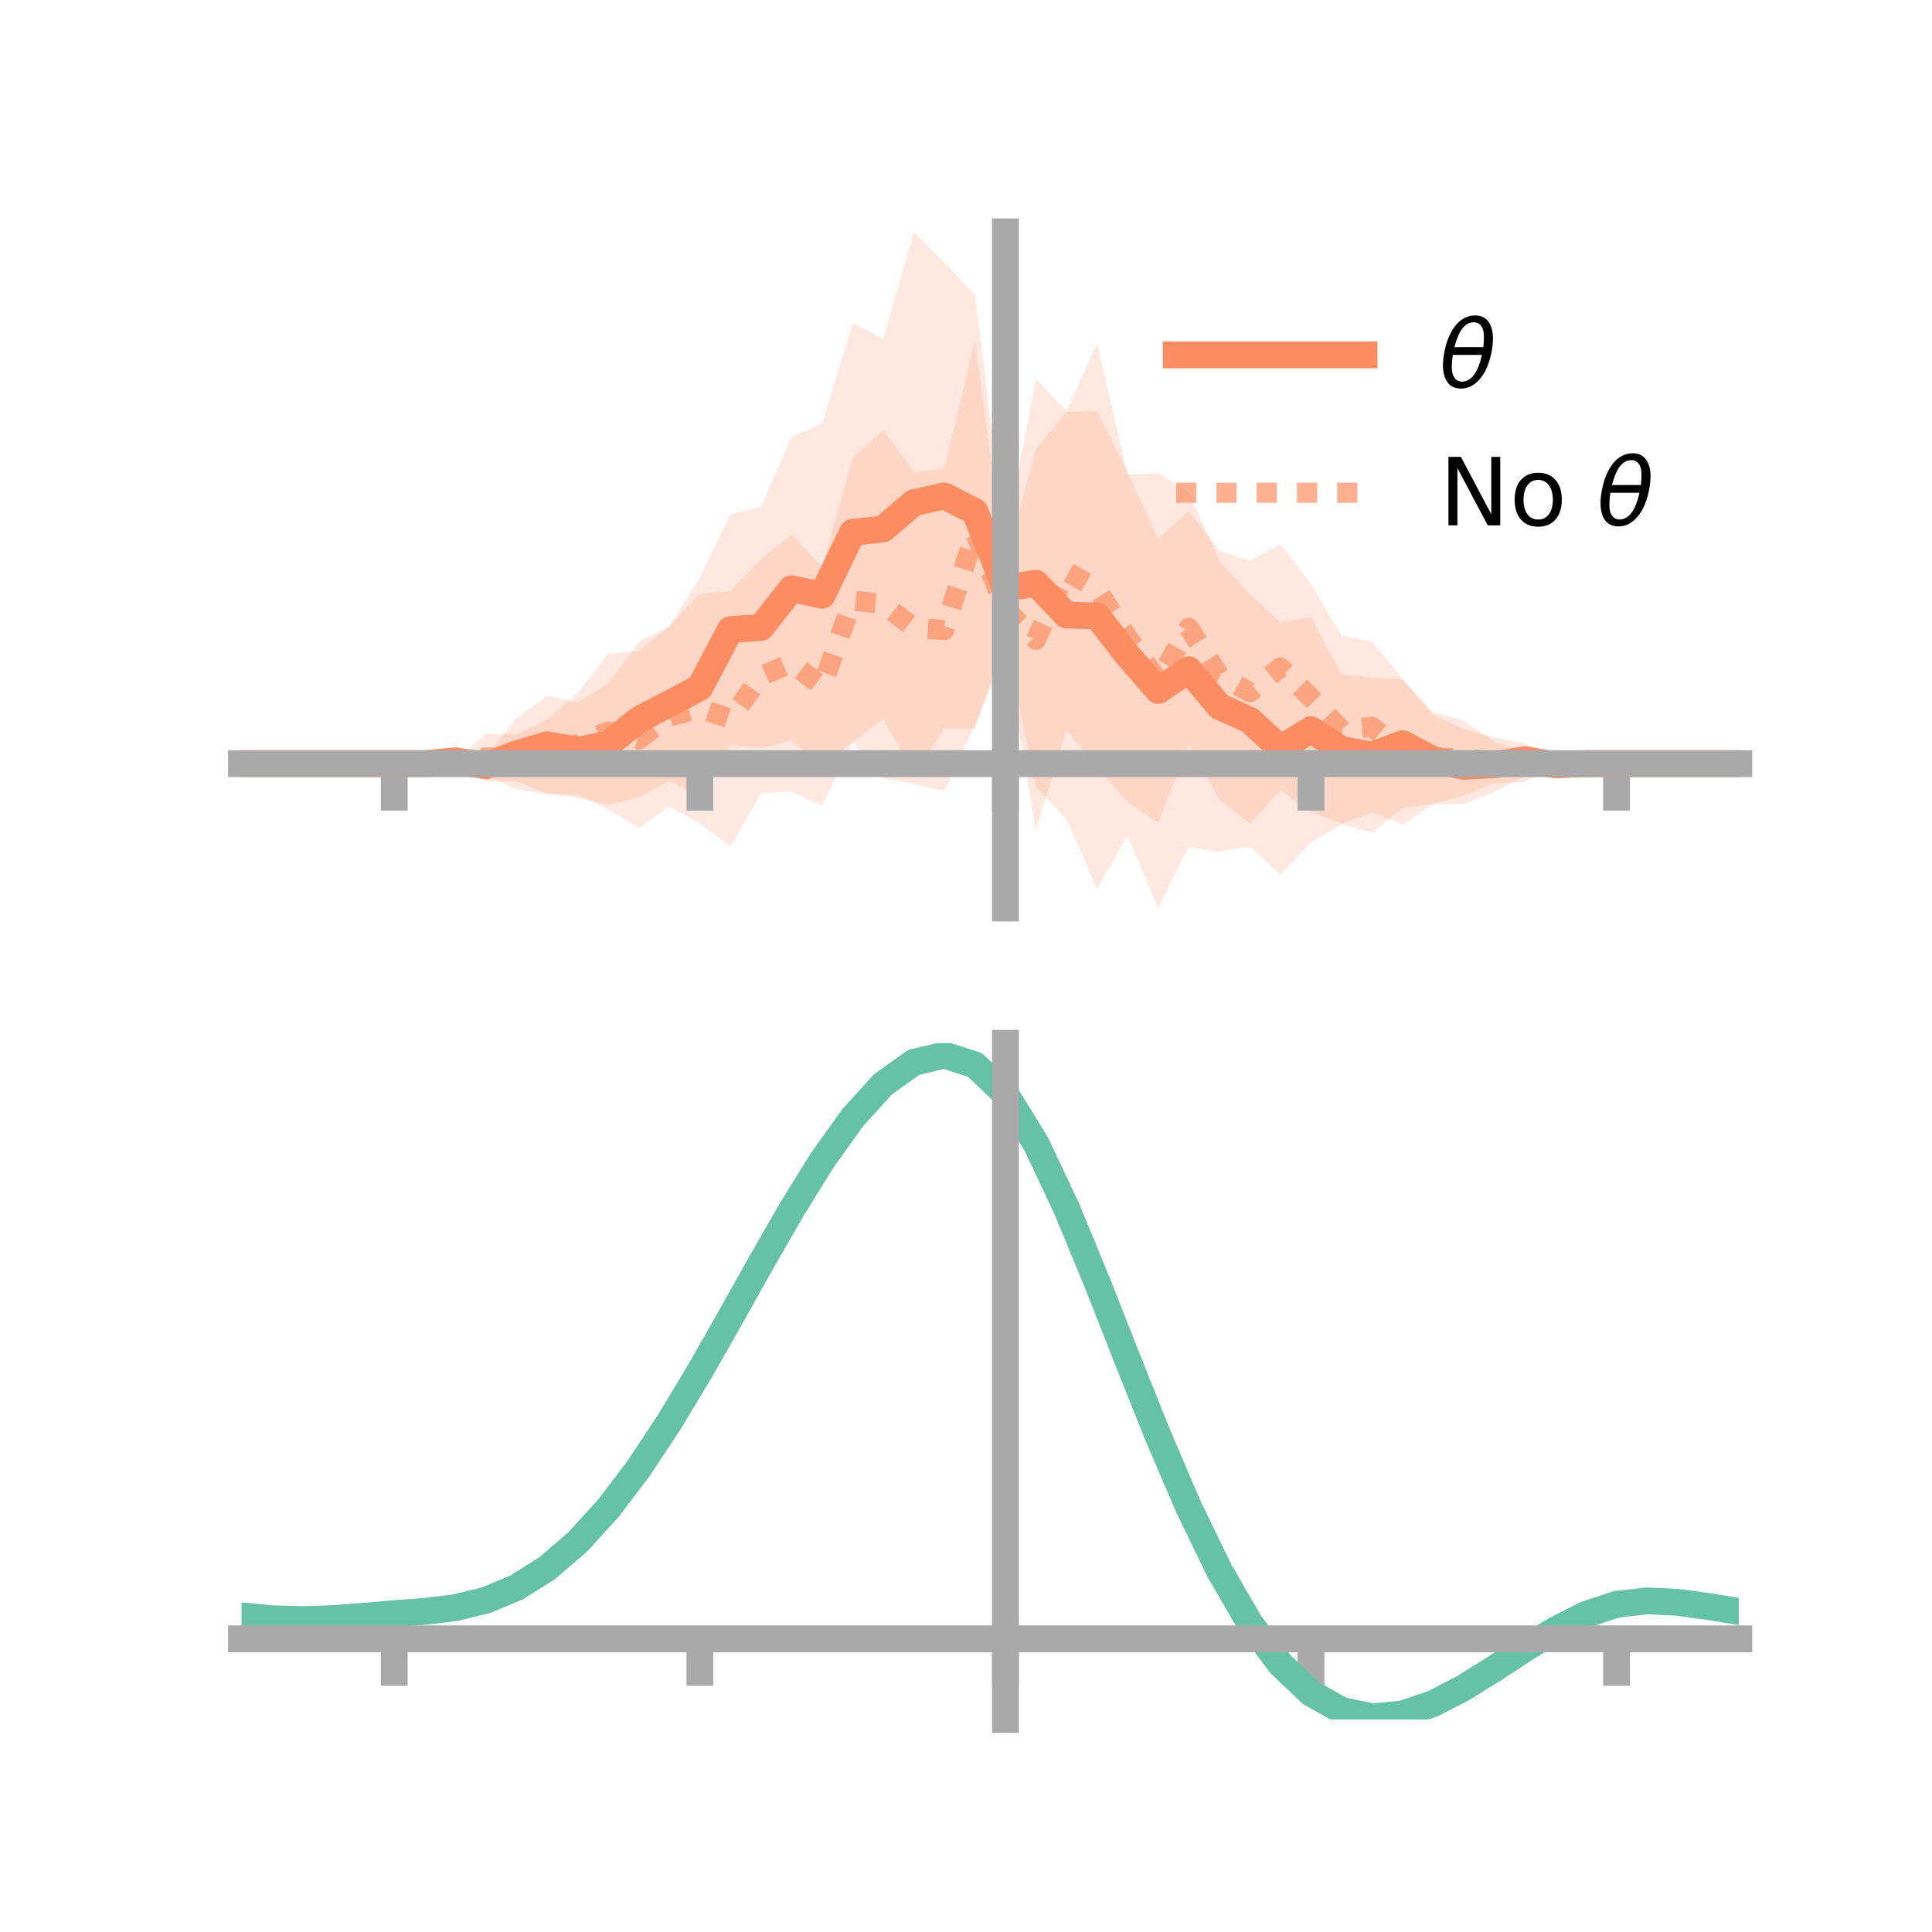<?xml version="1.0" encoding="utf-8" standalone="no"?>
<!DOCTYPE svg PUBLIC "-//W3C//DTD SVG 1.1//EN"
  "http://www.w3.org/Graphics/SVG/1.1/DTD/svg11.dtd">
<!-- Created with matplotlib (https://matplotlib.org/) -->
<svg height="144pt" version="1.1" viewBox="0 0 144 144" width="144pt" xmlns="http://www.w3.org/2000/svg" xmlns:xlink="http://www.w3.org/1999/xlink">
 <defs>
  <style type="text/css">*{stroke-linecap:butt;stroke-linejoin:round;}</style>
 </defs>
 <g id="figure_1">
  <g id="patch_1">
   <path d="M 0 144 
L 144 144 
L 144 0 
L 0 0 
z
" style="fill:none;"/>
  </g>
  <g id="axes_1">
   <g id="patch_2">
    <path d="M 18 67.68 
L 129.6 67.68 
L 129.6 17.28 
L 18 17.28 
z
" style="fill:none;"/>
   </g>
   <g id="PolyCollection_1">
    <path clip-path="url(#p7caa5b42ae)" d="M 18 56.917 
L 18 56.917 
L 20.278 56.917 
L 22.555 56.917 
L 24.833 56.917 
L 27.11 56.917 
L 29.388 56.917 
L 31.665 56.917 
L 33.943 55.756 
L 36.22 56.354 
L 38.498 53.551 
L 40.776 51.846 
L 43.053 52.366 
L 45.331 50.952 
L 47.608 47.836 
L 49.886 46.702 
L 52.163 43.065 
L 54.441 38.341 
L 56.718 37.769 
L 58.996 32.578 
L 61.273 31.571 
L 63.551 24.082 
L 65.829 25.242 
L 68.106 17.28 
L 70.384 19.591 
L 72.661 21.936 
L 74.939 40.114 
L 77.216 28.268 
L 79.494 30.639 
L 81.771 25.59 
L 84.049 35.392 
L 86.327 35.251 
L 88.604 36.733 
L 90.882 41.807 
L 93.159 44.317 
L 95.437 46.377 
L 97.714 46.013 
L 99.992 50.267 
L 102.269 50.513 
L 104.547 50.641 
L 106.824 53.307 
L 109.102 54.321 
L 111.38 54.966 
L 113.657 55.418 
L 115.935 56.354 
L 118.212 56.917 
L 120.49 56.917 
L 122.767 56.917 
L 125.045 56.917 
L 127.322 56.917 
L 129.6 56.917 
L 129.6 56.917 
L 129.6 56.917 
L 127.322 56.917 
L 125.045 56.917 
L 122.767 56.917 
L 120.49 56.917 
L 118.212 56.917 
L 115.935 57.671 
L 113.657 57.834 
L 111.38 59.027 
L 109.102 59.926 
L 106.824 59.945 
L 104.547 60.216 
L 102.269 62.057 
L 99.992 61.463 
L 97.714 62.761 
L 95.437 65.185 
L 93.159 63.065 
L 90.882 63.501 
L 88.604 63.105 
L 86.327 67.68 
L 84.049 62.289 
L 81.771 66.233 
L 79.494 61.044 
L 77.216 58.677 
L 74.939 47.563 
L 72.661 54.318 
L 70.384 54.34 
L 68.106 57.655 
L 65.829 53.604 
L 63.551 55.277 
L 61.273 57.166 
L 58.996 55.182 
L 56.718 55.77 
L 54.441 55.508 
L 52.163 59.421 
L 49.886 58.2 
L 47.608 59.437 
L 45.331 59.992 
L 43.053 59.465 
L 40.776 59.173 
L 38.498 58.838 
L 36.22 57.802 
L 33.943 57.654 
L 31.665 56.917 
L 29.388 56.917 
L 27.11 56.917 
L 24.833 56.917 
L 22.555 56.917 
L 20.278 56.917 
L 18 56.917 
z
" style="fill:#fc8d62;fill-opacity:0.2;"/>
   </g>
   <g id="PolyCollection_2">
    <path clip-path="url(#p7caa5b42ae)" d="M 18 56.917 
L 18 56.917 
L 20.278 56.917 
L 22.555 56.917 
L 24.833 56.917 
L 27.11 56.917 
L 29.388 56.917 
L 31.665 56.917 
L 33.943 56.723 
L 36.22 54.677 
L 38.498 54.749 
L 40.776 53.627 
L 43.053 51.688 
L 45.331 48.731 
L 47.608 48.522 
L 49.886 46.686 
L 52.163 44.251 
L 54.441 44.056 
L 56.718 41.678 
L 58.996 39.821 
L 61.273 42.281 
L 63.551 34.164 
L 65.829 32.065 
L 68.106 35.142 
L 70.384 34.952 
L 72.661 25.381 
L 74.939 42.006 
L 77.216 33.475 
L 79.494 30.712 
L 81.771 30.605 
L 84.049 35.231 
L 86.327 40.167 
L 88.604 38.093 
L 90.882 41.058 
L 93.159 41.792 
L 95.437 40.602 
L 97.714 43.498 
L 99.992 47.398 
L 102.269 47.817 
L 104.547 50.62 
L 106.824 53.076 
L 109.102 53.723 
L 111.38 55.277 
L 113.657 56.011 
L 115.935 56.462 
L 118.212 56.917 
L 120.49 56.917 
L 122.767 56.917 
L 125.045 56.917 
L 127.322 56.917 
L 129.6 56.917 
L 129.6 56.917 
L 129.6 56.917 
L 127.322 56.917 
L 125.045 56.917 
L 122.767 56.917 
L 120.49 56.917 
L 118.212 56.917 
L 115.935 57.235 
L 113.657 58.269 
L 111.38 58.378 
L 109.102 59.291 
L 106.824 59.901 
L 104.547 61.487 
L 102.269 60.54 
L 99.992 61.409 
L 97.714 60.508 
L 95.437 58.905 
L 93.159 61.384 
L 90.882 59.605 
L 88.604 55.491 
L 86.327 61.314 
L 84.049 59.771 
L 81.771 57.204 
L 79.494 54.436 
L 77.216 61.9 
L 74.939 48.762 
L 72.661 54.009 
L 70.384 58.967 
L 68.106 58.431 
L 65.829 58.004 
L 63.551 55.356 
L 61.273 60.039 
L 58.996 59.006 
L 56.718 59.116 
L 54.441 63.103 
L 52.163 61.345 
L 49.886 60.127 
L 47.608 61.709 
L 45.331 60.312 
L 43.053 59.218 
L 40.776 59.144 
L 38.498 58.236 
L 36.22 58.222 
L 33.943 57.189 
L 31.665 56.917 
L 29.388 56.917 
L 27.11 56.917 
L 24.833 56.917 
L 22.555 56.917 
L 20.278 56.917 
L 18 56.917 
z
" style="fill:#fc8d62;fill-opacity:0.2;"/>
   </g>
   <g id="matplotlib.axis_1">
    <g id="xtick_1">
     <g id="line2d_1">
      <defs>
       <path d="M 0 0 
L 0 3.5 
" id="m15cb8ccd58" style="stroke:#a9a9a9;stroke-width:2;"/>
      </defs>
      <g>
       <use style="fill:#a9a9a9;stroke:#a9a9a9;stroke-width:2;" x="29.388" xlink:href="#m15cb8ccd58" y="56.917"/>
      </g>
     </g>
    </g>
    <g id="xtick_2">
     <g id="line2d_2">
      <g>
       <use style="fill:#a9a9a9;stroke:#a9a9a9;stroke-width:2;" x="52.163" xlink:href="#m15cb8ccd58" y="56.917"/>
      </g>
     </g>
    </g>
    <g id="xtick_3">
     <g id="line2d_3">
      <g>
       <use style="fill:#a9a9a9;stroke:#a9a9a9;stroke-width:2;" x="74.939" xlink:href="#m15cb8ccd58" y="56.917"/>
      </g>
     </g>
    </g>
    <g id="xtick_4">
     <g id="line2d_4">
      <g>
       <use style="fill:#a9a9a9;stroke:#a9a9a9;stroke-width:2;" x="97.714" xlink:href="#m15cb8ccd58" y="56.917"/>
      </g>
     </g>
    </g>
    <g id="xtick_5">
     <g id="line2d_5">
      <g>
       <use style="fill:#a9a9a9;stroke:#a9a9a9;stroke-width:2;" x="120.49" xlink:href="#m15cb8ccd58" y="56.917"/>
      </g>
     </g>
    </g>
   </g>
   <g id="matplotlib.axis_2"/>
   <g id="line2d_6">
    <path clip-path="url(#p7caa5b42ae)" d="M 18 56.917 
L 20.278 56.917 
L 22.555 56.917 
L 24.833 56.917 
L 27.11 56.917 
L 29.388 56.917 
L 31.665 56.917 
L 33.943 56.705 
L 36.22 57.078 
L 38.498 56.194 
L 40.776 55.509 
L 43.053 55.915 
L 45.331 55.472 
L 47.608 53.637 
L 49.886 52.451 
L 52.163 51.243 
L 54.441 46.924 
L 56.718 46.77 
L 58.996 43.88 
L 61.273 44.368 
L 63.551 39.679 
L 65.829 39.423 
L 68.106 37.467 
L 70.384 36.966 
L 72.661 38.127 
L 74.939 43.838 
L 77.216 43.472 
L 79.494 45.842 
L 81.771 45.911 
L 84.049 48.84 
L 86.327 51.465 
L 88.604 49.919 
L 90.882 52.654 
L 93.159 53.691 
L 95.437 55.781 
L 97.714 54.387 
L 99.992 55.865 
L 102.269 56.285 
L 104.547 55.428 
L 106.824 56.626 
L 109.102 57.123 
L 111.38 56.996 
L 113.657 56.626 
L 115.935 57.012 
L 118.212 56.917 
L 120.49 56.917 
L 122.767 56.917 
L 125.045 56.917 
L 127.322 56.917 
L 129.6 56.917 
" style="fill:none;stroke:#fc8d62;stroke-linecap:square;stroke-width:2;"/>
   </g>
   <g id="line2d_7">
    <path clip-path="url(#p7caa5b42ae)" d="M 18 56.917 
L 20.278 56.917 
L 22.555 56.917 
L 24.833 56.917 
L 27.11 56.917 
L 29.388 56.917 
L 31.665 56.917 
L 33.943 56.956 
L 36.22 56.45 
L 38.498 56.492 
L 40.776 56.386 
L 43.053 55.453 
L 45.331 54.521 
L 47.608 55.116 
L 49.886 53.407 
L 52.163 52.798 
L 54.441 53.579 
L 56.718 50.397 
L 58.996 49.413 
L 61.273 51.16 
L 63.551 44.76 
L 65.829 45.034 
L 68.106 46.786 
L 70.384 46.959 
L 72.661 39.695 
L 74.939 45.384 
L 77.216 47.687 
L 79.494 42.574 
L 81.771 43.904 
L 84.049 47.501 
L 86.327 50.74 
L 88.604 46.792 
L 90.882 50.331 
L 93.159 51.588 
L 95.437 49.753 
L 97.714 52.003 
L 99.992 54.403 
L 102.269 54.178 
L 104.547 56.054 
L 106.824 56.489 
L 109.102 56.507 
L 111.38 56.827 
L 113.657 57.14 
L 115.935 56.849 
L 118.212 56.917 
L 120.49 56.917 
L 122.767 56.917 
L 125.045 56.917 
L 127.322 56.917 
L 129.6 56.917 
" style="fill:none;stroke:#fc8d62;stroke-dasharray:1.5,1.5;stroke-dashoffset:0;stroke-opacity:0.7;stroke-width:1.5;"/>
   </g>
   <g id="patch_3">
    <path d="M 74.939 67.68 
L 74.939 17.28 
" style="fill:none;stroke:#a9a9a9;stroke-linecap:square;stroke-linejoin:miter;stroke-width:2;"/>
   </g>
   <g id="patch_4">
    <path d="M 129.6 67.68 
L 129.6 17.28 
" style="fill:none;"/>
   </g>
   <g id="patch_5">
    <path d="M 18 56.917 
L 129.6 56.917 
" style="fill:none;stroke:#a9a9a9;stroke-linecap:square;stroke-linejoin:miter;stroke-width:2;"/>
   </g>
   <g id="patch_6">
    <path d="M 18 17.28 
L 129.6 17.28 
" style="fill:none;"/>
   </g>
   <g id="legend_1">
    <g id="line2d_8">
     <path d="M 87.67 26.449 
L 101.67 26.449 
" style="fill:none;stroke:#fc8d62;stroke-linecap:square;stroke-width:2;"/>
    </g>
    <g id="line2d_9"/>
    <g id="text_1">
     <!-- $\theta$ -->
     <g transform="translate(107.27 28.899)scale(0.07 -0.07)">
      <defs>
       <path d="M 45.516 34.672 
L 14.453 34.672 
Q 12.359 20.062 14.5 13.875 
Q 17.188 6.25 24.469 6.25 
Q 31.781 6.25 37.359 13.922 
Q 42.234 20.656 45.516 34.672 
z
M 47.016 42.969 
Q 48.344 56.844 46.625 61.719 
Q 43.953 69.438 36.766 69.438 
Q 29.297 69.438 23.828 61.812 
Q 19.531 55.672 16.156 42.969 
z
M 38.188 76.766 
Q 49.906 76.766 54.594 66.406 
Q 59.281 56.109 55.719 37.844 
Q 52.203 19.625 43.453 9.281 
Q 34.766 -1.125 23.047 -1.125 
Q 11.281 -1.125 6.641 9.281 
Q 2 19.625 5.516 37.844 
Q 9.078 56.109 17.719 66.406 
Q 26.422 76.766 38.188 76.766 
z
" id="DejaVuSans-Oblique-952"/>
      </defs>
      <use transform="translate(0 0.234)" xlink:href="#DejaVuSans-Oblique-952"/>
     </g>
    </g>
    <g id="line2d_10">
     <path d="M 87.67 36.724 
L 101.67 36.724 
" style="fill:none;stroke:#fc8d62;stroke-dasharray:1.5,1.5;stroke-dashoffset:0;stroke-opacity:0.7;stroke-width:1.5;"/>
    </g>
    <g id="line2d_11"/>
    <g id="text_2">
     <!-- No $\theta$ -->
     <g transform="translate(107.27 39.174)scale(0.07 -0.07)">
      <defs>
       <path d="M 9.812 72.906 
L 23.094 72.906 
L 55.422 11.922 
L 55.422 72.906 
L 64.984 72.906 
L 64.984 0 
L 51.703 0 
L 19.391 60.984 
L 19.391 0 
L 9.812 0 
z
" id="DejaVuSans-78"/>
       <path d="M 30.609 48.391 
Q 23.391 48.391 19.188 42.75 
Q 14.984 37.109 14.984 27.297 
Q 14.984 17.484 19.156 11.844 
Q 23.344 6.203 30.609 6.203 
Q 37.797 6.203 41.984 11.859 
Q 46.188 17.531 46.188 27.297 
Q 46.188 37.016 41.984 42.703 
Q 37.797 48.391 30.609 48.391 
z
M 30.609 56 
Q 42.328 56 49.016 48.375 
Q 55.719 40.766 55.719 27.297 
Q 55.719 13.875 49.016 6.219 
Q 42.328 -1.422 30.609 -1.422 
Q 18.844 -1.422 12.172 6.219 
Q 5.516 13.875 5.516 27.297 
Q 5.516 40.766 12.172 48.375 
Q 18.844 56 30.609 56 
z
" id="DejaVuSans-111"/>
       <path id="DejaVuSans-32"/>
      </defs>
      <use transform="translate(0 0.234)" xlink:href="#DejaVuSans-78"/>
      <use transform="translate(74.805 0.234)" xlink:href="#DejaVuSans-111"/>
      <use transform="translate(135.986 0.234)" xlink:href="#DejaVuSans-32"/>
      <use transform="translate(167.773 0.234)" xlink:href="#DejaVuSans-Oblique-952"/>
     </g>
    </g>
   </g>
  </g>
  <g id="axes_2">
   <g id="patch_7">
    <path d="M 18 128.16 
L 129.6 128.16 
L 129.6 77.76 
L 18 77.76 
z
" style="fill:none;"/>
   </g>
   <g id="PolyCollection_3">
    <path clip-path="url(#pbab9f63ce8)" d="M 18 120.476 
L 18 120.401 
L 20.278 120.622 
L 22.555 120.686 
L 24.833 120.603 
L 27.11 120.421 
L 29.388 120.219 
L 31.665 120.045 
L 33.943 119.761 
L 36.22 119.202 
L 38.498 118.243 
L 40.776 116.792 
L 43.053 114.797 
L 45.331 112.251 
L 47.608 109.184 
L 49.886 105.666 
L 52.163 101.798 
L 54.441 97.709 
L 56.718 93.554 
L 58.996 89.508 
L 61.273 85.76 
L 63.551 82.509 
L 65.829 79.958 
L 68.106 78.309 
L 70.384 77.76 
L 72.661 78.5 
L 74.939 80.698 
L 77.216 84.443 
L 79.494 89.335 
L 81.771 94.924 
L 84.049 100.791 
L 86.327 106.571 
L 88.604 111.963 
L 90.882 116.733 
L 93.159 120.715 
L 95.437 123.812 
L 97.714 125.993 
L 99.992 127.285 
L 102.269 127.768 
L 104.547 127.557 
L 106.824 126.792 
L 109.102 125.629 
L 111.38 124.23 
L 113.657 122.761 
L 115.935 121.381 
L 118.212 120.244 
L 120.49 119.499 
L 122.767 119.243 
L 125.045 119.356 
L 127.322 119.676 
L 129.6 120.061 
L 129.6 120.161 
L 129.6 120.161 
L 127.322 119.799 
L 125.045 119.497 
L 122.767 119.393 
L 120.49 119.654 
L 118.212 120.408 
L 115.935 121.573 
L 113.657 122.996 
L 111.38 124.515 
L 109.102 125.958 
L 106.824 127.156 
L 104.547 127.941 
L 102.269 128.16 
L 99.992 127.681 
L 97.714 126.404 
L 95.437 124.267 
L 93.159 121.251 
L 90.882 117.387 
L 88.604 112.763 
L 86.327 107.533 
L 84.049 101.921 
L 81.771 96.218 
L 79.494 90.78 
L 77.216 86.018 
L 74.939 82.371 
L 72.661 80.237 
L 70.384 79.522 
L 68.106 80.055 
L 65.829 81.65 
L 63.551 84.111 
L 61.273 87.24 
L 58.996 90.841 
L 56.718 94.722 
L 54.441 98.702 
L 52.163 102.614 
L 49.886 106.313 
L 47.608 109.678 
L 45.331 112.614 
L 43.053 115.06 
L 40.776 116.988 
L 38.498 118.402 
L 36.22 119.343 
L 33.943 119.891 
L 31.665 120.166 
L 29.388 120.328 
L 27.11 120.514 
L 24.833 120.676 
L 22.555 120.744 
L 20.278 120.679 
L 18 120.476 
z
" style="fill:#66c2a5;fill-opacity:0.2;"/>
   </g>
   <g id="matplotlib.axis_3">
    <g id="xtick_6">
     <g id="line2d_12">
      <g>
       <use style="fill:#a9a9a9;stroke:#a9a9a9;stroke-width:2;" x="29.388" xlink:href="#m15cb8ccd58" y="122.148"/>
      </g>
     </g>
    </g>
    <g id="xtick_7">
     <g id="line2d_13">
      <g>
       <use style="fill:#a9a9a9;stroke:#a9a9a9;stroke-width:2;" x="52.163" xlink:href="#m15cb8ccd58" y="122.148"/>
      </g>
     </g>
    </g>
    <g id="xtick_8">
     <g id="line2d_14">
      <g>
       <use style="fill:#a9a9a9;stroke:#a9a9a9;stroke-width:2;" x="74.939" xlink:href="#m15cb8ccd58" y="122.148"/>
      </g>
     </g>
    </g>
    <g id="xtick_9">
     <g id="line2d_15">
      <g>
       <use style="fill:#a9a9a9;stroke:#a9a9a9;stroke-width:2;" x="97.714" xlink:href="#m15cb8ccd58" y="122.148"/>
      </g>
     </g>
    </g>
    <g id="xtick_10">
     <g id="line2d_16">
      <g>
       <use style="fill:#a9a9a9;stroke:#a9a9a9;stroke-width:2;" x="120.49" xlink:href="#m15cb8ccd58" y="122.148"/>
      </g>
     </g>
    </g>
   </g>
   <g id="matplotlib.axis_4"/>
   <g id="line2d_17">
    <path clip-path="url(#pbab9f63ce8)" d="M 18 120.439 
L 20.278 120.65 
L 22.555 120.715 
L 24.833 120.64 
L 27.11 120.468 
L 29.388 120.273 
L 31.665 120.106 
L 33.943 119.826 
L 36.22 119.273 
L 38.498 118.322 
L 40.776 116.89 
L 43.053 114.929 
L 45.331 112.432 
L 47.608 109.431 
L 49.886 105.99 
L 52.163 102.206 
L 54.441 98.205 
L 56.718 94.138 
L 58.996 90.175 
L 61.273 86.5 
L 63.551 83.31 
L 65.829 80.804 
L 68.106 79.182 
L 70.384 78.641 
L 72.661 79.368 
L 74.939 81.534 
L 77.216 85.23 
L 79.494 90.058 
L 81.771 95.571 
L 84.049 101.356 
L 86.327 107.052 
L 88.604 112.363 
L 90.882 117.06 
L 93.159 120.983 
L 95.437 124.04 
L 97.714 126.199 
L 99.992 127.483 
L 102.269 127.964 
L 104.547 127.749 
L 106.824 126.974 
L 109.102 125.793 
L 111.38 124.373 
L 113.657 122.879 
L 115.935 121.477 
L 118.212 120.326 
L 120.49 119.576 
L 122.767 119.318 
L 125.045 119.427 
L 127.322 119.738 
L 129.6 120.111 
" style="fill:none;stroke:#66c2a5;stroke-linecap:square;stroke-width:2;"/>
   </g>
   <g id="patch_8">
    <path d="M 74.939 128.16 
L 74.939 77.76 
" style="fill:none;stroke:#a9a9a9;stroke-linecap:square;stroke-linejoin:miter;stroke-width:2;"/>
   </g>
   <g id="patch_9">
    <path d="M 129.6 128.16 
L 129.6 77.76 
" style="fill:none;"/>
   </g>
   <g id="patch_10">
    <path d="M 18 122.148 
L 129.6 122.148 
" style="fill:none;stroke:#a9a9a9;stroke-linecap:square;stroke-linejoin:miter;stroke-width:2;"/>
   </g>
   <g id="patch_11">
    <path d="M 18 77.76 
L 129.6 77.76 
" style="fill:none;"/>
   </g>
  </g>
 </g>
 <defs>
  <clipPath id="p7caa5b42ae">
   <rect height="50.4" width="111.6" x="18" y="17.28"/>
  </clipPath>
  <clipPath id="pbab9f63ce8">
   <rect height="50.4" width="111.6" x="18" y="77.76"/>
  </clipPath>
 </defs>
</svg>
